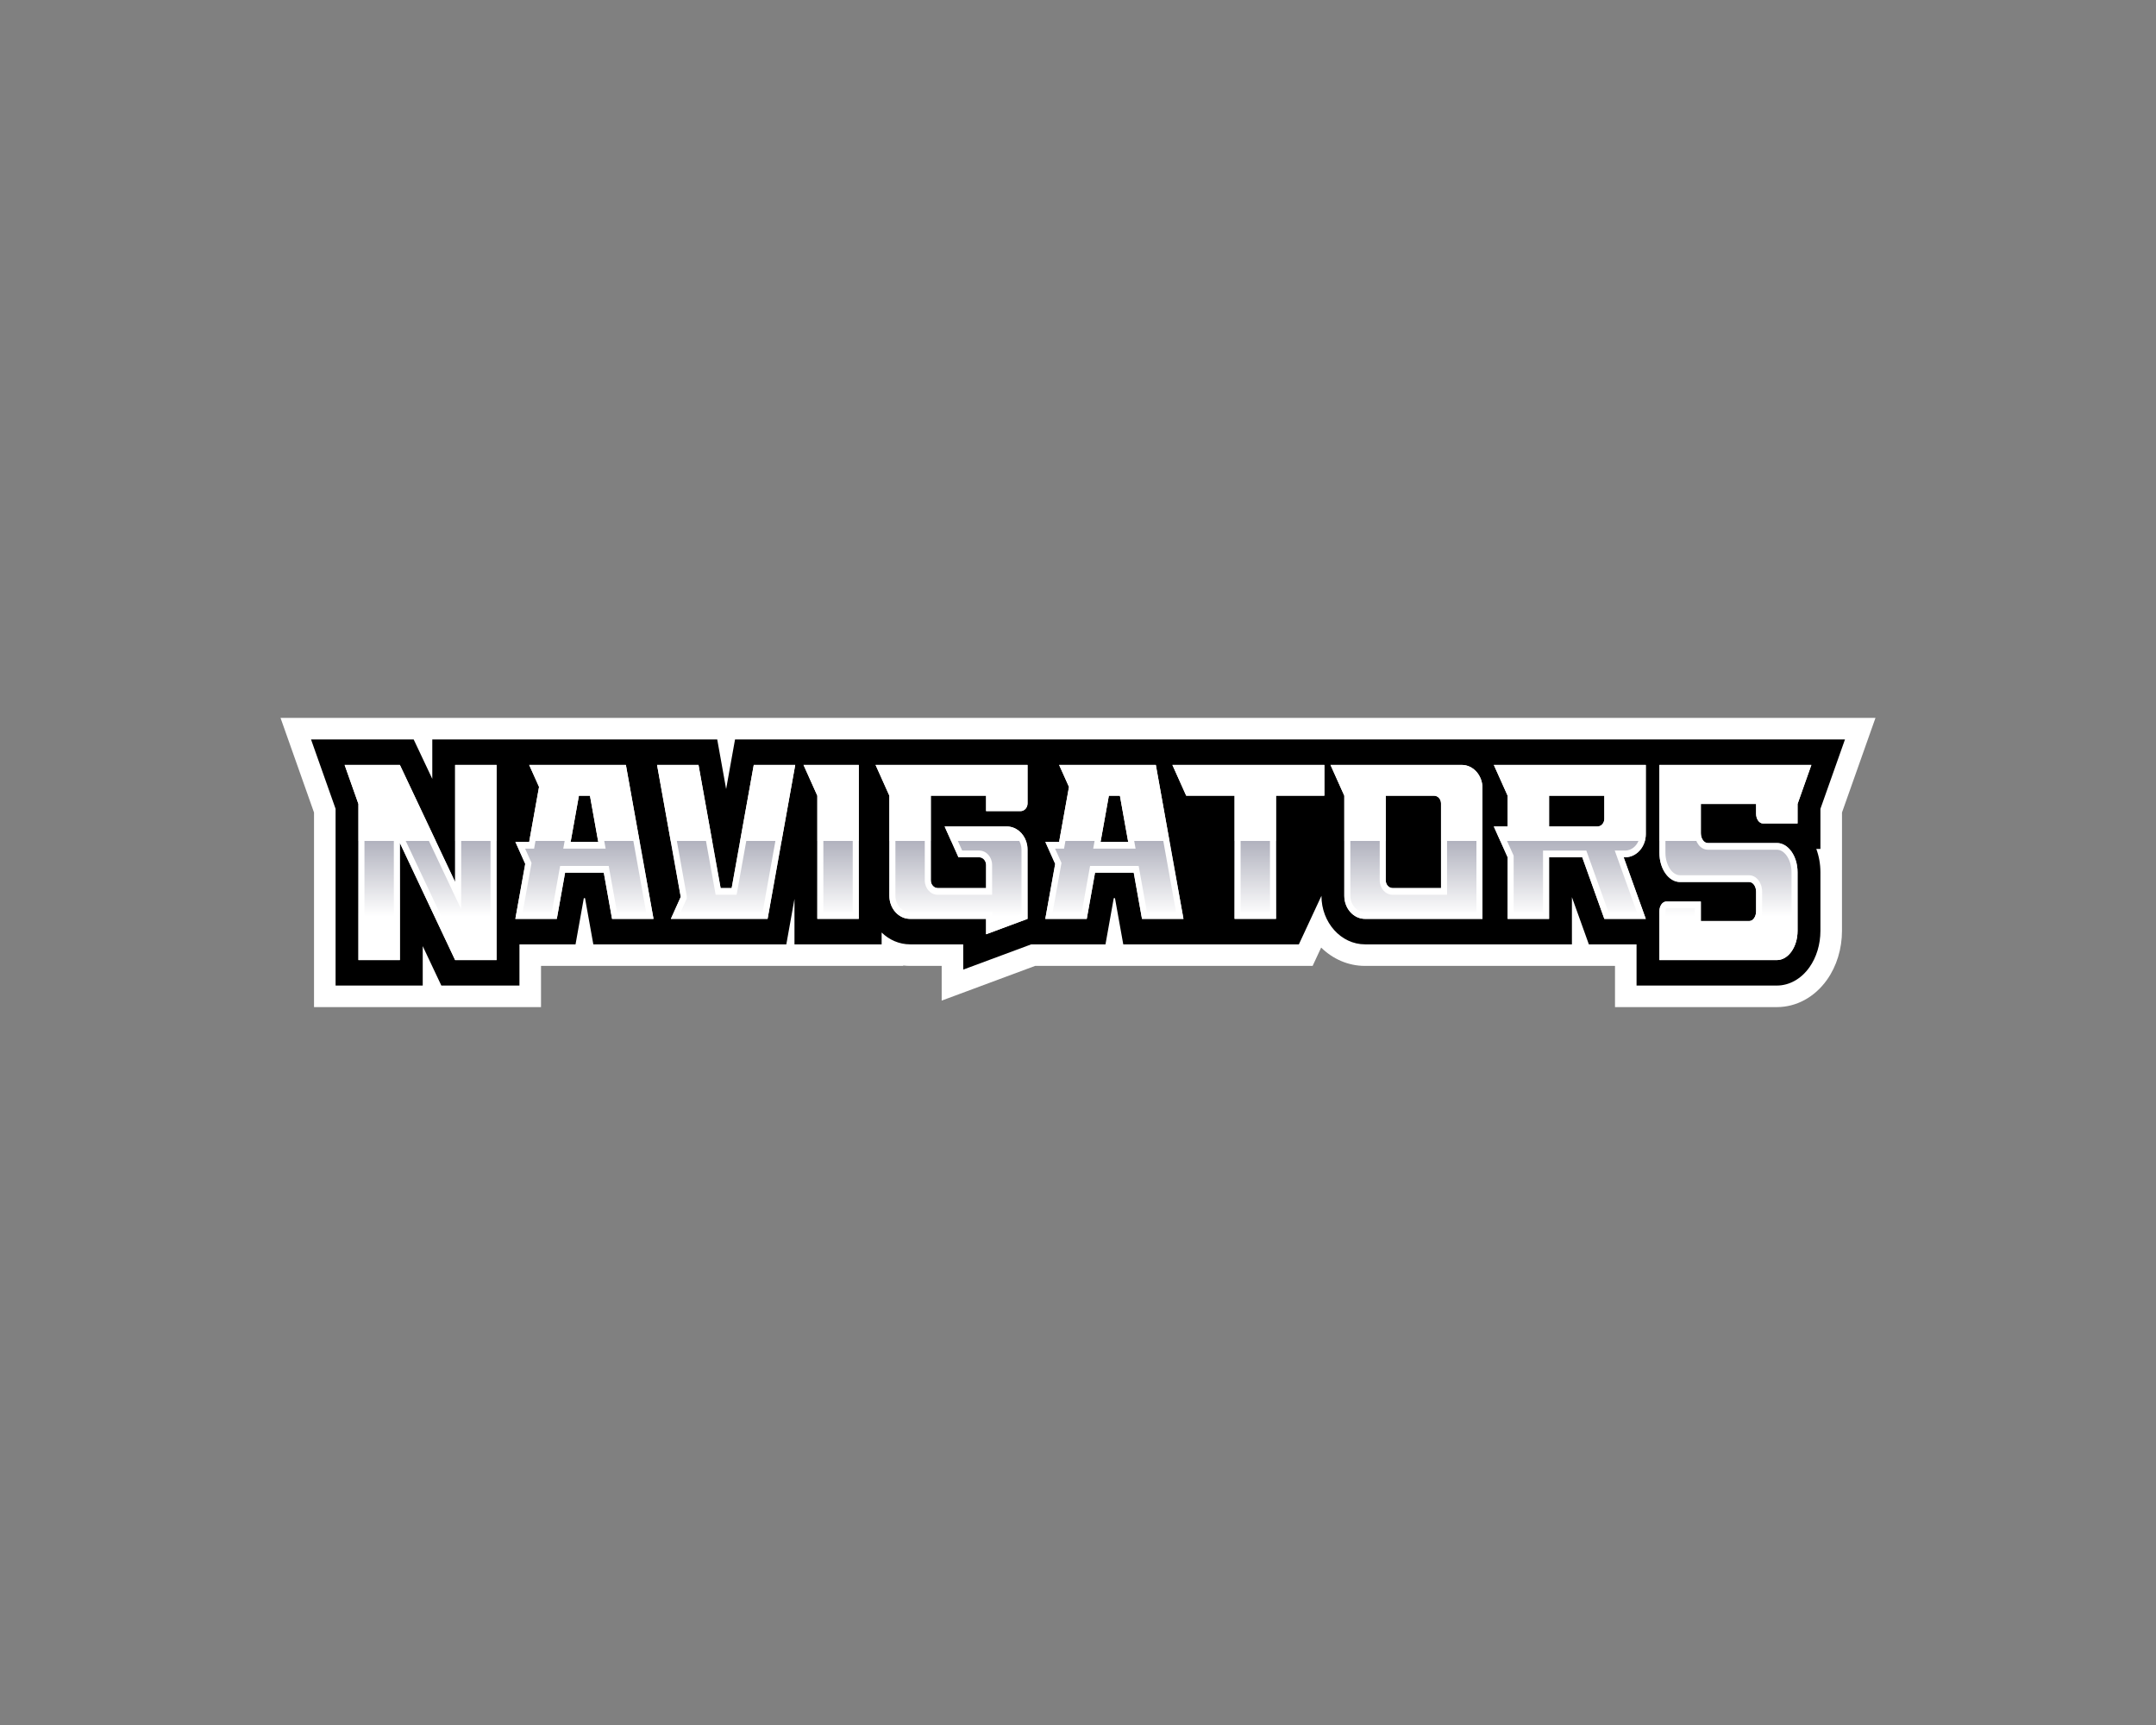 <?xml version="1.0" encoding="UTF-8"?>
<svg xmlns="http://www.w3.org/2000/svg" xmlns:xlink="http://www.w3.org/1999/xlink" viewBox="0 0 2500 2000">
  <rect x="0" y="0" width="2500" height="2000" fill="#808080" stroke="none"/>
  <defs>
    <style>
      .cls-1 {
        fill: url(#linear-gradient);
      }

      .cls-2 {
        fill: #fff;
      }

      .cls-3 {
        fill: url(#linear-gradient-8);
      }

      .cls-4 {
        fill: url(#linear-gradient-9);
      }

      .cls-5 {
        fill: url(#linear-gradient-3);
      }

      .cls-6 {
        fill: url(#linear-gradient-4);
      }

      .cls-7 {
        fill: url(#linear-gradient-2);
      }

      .cls-8 {
        fill: url(#linear-gradient-6);
      }

      .cls-9 {
        fill: url(#linear-gradient-7);
      }

      .cls-10 {
        fill: url(#linear-gradient-5);
      }

      .cls-11 {
        fill: url(#linear-gradient-10);
      }
    </style>
    <linearGradient id="linear-gradient" x1="487.71" y1="888.34" x2="487.71" y2="1062.36" gradientUnits="userSpaceOnUse">
      <stop offset=".5" stop-color="#fff"/>
      <stop offset=".5" stop-color="#b1b2be"/>
      <stop offset="1" stop-color="#fff"/>
    </linearGradient>
    <linearGradient id="linear-gradient-2" x1="677.67" y1="888.34" x2="677.67" y2="1062.36" xlink:href="#linear-gradient"/>
    <linearGradient id="linear-gradient-3" x1="841.99" y1="888.34" x2="841.99" y2="1062.36" xlink:href="#linear-gradient"/>
    <linearGradient id="linear-gradient-4" x1="963.75" y1="888.34" x2="963.75" y2="1062.36" xlink:href="#linear-gradient"/>
    <linearGradient id="linear-gradient-5" x1="1103.35" y1="888.34" x2="1103.35" y2="1062.36" xlink:href="#linear-gradient"/>
    <linearGradient id="linear-gradient-6" x1="1292.17" y1="888.34" x2="1292.17" y2="1062.36" xlink:href="#linear-gradient"/>
    <linearGradient id="linear-gradient-7" x1="1447.57" y1="888.34" x2="1447.57" y2="1062.36" xlink:href="#linear-gradient"/>
    <linearGradient id="linear-gradient-8" x1="1630.88" y1="888.34" x2="1630.88" y2="1062.36" xlink:href="#linear-gradient"/>
    <linearGradient id="linear-gradient-9" x1="1820.27" y1="888.34" x2="1820.27" y2="1062.36" xlink:href="#linear-gradient"/>
    <linearGradient id="linear-gradient-10" x1="2012.29" y1="888.34" x2="2012.29" y2="1062.36" xlink:href="#linear-gradient"/>
  </defs>
  <g id="Layer_2" data-name="Layer 2">
    <path class="cls-2" d="M364.12,942.02v225.64h263.21v-47.77h419.97v-.46c2.65,.3,5.32,.46,8.01,.46h36.61v40.24l108.35-40.24h321.79l9.89-21.26c13.43,13.2,31.3,21.26,50.88,21.26h289.85v47.77h187.67c22.7,0,43.91-11.57,58.2-31.74,11.18-15.79,17.33-35.93,17.33-56.73v-67.89c0-.68,0-1.36-.02-2.04h.03v-67.24l38.83-109.69H325.29s38.82,109.69,38.82,109.69Z"/>
  </g>
  <g id="Layer_1" data-name="Layer 1">
    <g>
      <path d="M1934.88,857.34h0s-239.91,0-239.91,0H852.31l-10.32,57.48-10.32-57.48H501.26v45.71l-21.58-45.71h-119.02l28.46,80.39v204.94h101.06v-45.71l21.58,45.71h90.57v-47.77h65.03l9.61-53.55h1.41l9.61,53.55h223.79l9.46-52.68v52.68h101.06v-13.72c8.86,8.54,20.4,13.72,33.01,13.72h61.61v29.28l78.86-29.28h86.08l9.61-53.55h1.41l9.61,53.55h203.62l26.18-56.3c0,31.04,22.67,56.3,50.53,56.3h239.91v-54.71l19.64,54.71h55.3v47.77h162.67c14.48,0,28.26-7.72,37.79-21.18,8.21-11.6,12.74-26.62,12.74-42.28v-67.89c0-9.45-1.65-18.67-4.76-27.04h4.77v-46.53l28.46-80.4h-204.46Z"/>
      <g>
        <g>
          <polygon class="cls-1" points="527.76 1022.63 463.68 886.86 399.6 886.86 415.62 932.12 415.62 1113.14 463.68 1113.14 463.68 977.37 527.76 1113.14 575.82 1113.14 575.82 886.86 527.76 886.86 527.76 1022.63"/>
          <path class="cls-7" d="M613.59,886.86l11.44,25.49v.02l-11.44,63.74h-16.02l11.44,25.49-11.44,63.76h48.06l9.61-53.55h44.86l9.61,53.55h48.06l-32.04-178.5h-112.14Zm48.06,89.25l9.61-53.55h12.82l9.61,53.55h-32.04Z"/>
          <polygon class="cls-5" points="848.4 1029.66 835.58 1029.66 809.95 886.86 761.89 886.86 789.35 1039.86 789.35 1039.88 777.91 1065.36 890.05 1065.36 922.09 886.86 874.03 886.86 848.4 1029.66"/>
          <polygon class="cls-6" points="947.73 922.56 947.73 1065.36 995.79 1065.36 995.79 886.86 931.71 886.86 947.73 922.56"/>
          <path class="cls-10" d="M1031.27,922.56v116.03c0,14.78,10.77,26.77,24.03,26.77h88.11v17.85l48.06-17.85v-80.33c0-3.13-.48-6.12-1.38-8.93-3.29-10.39-12.19-17.85-22.65-17.85h-72.09l16.02,35.7h24.03c4.42,0,8.01,4,8.01,8.93v26.77h-56.07c-4.42,0-8.01-4-8.01-8.93v-98.17h64.08v17.85h40.05c4.42,0,8.01-4,8.01-8.93v-44.63h-176.22l16.02,35.7Z"/>
          <path class="cls-8" d="M1228.09,886.86l11.44,25.49v.02l-11.44,63.74h-16.02l11.44,25.49-11.44,63.76h48.06l9.61-53.55h44.86l9.61,53.55h48.06l-32.04-178.5h-112.14Zm48.06,89.25l9.61-53.55h12.82l9.61,53.55h-32.04Z"/>
          <polygon class="cls-9" points="1375.48 922.56 1431.55 922.56 1431.55 1065.36 1479.61 1065.36 1479.61 922.56 1535.68 922.56 1535.68 886.86 1359.45 886.86 1375.48 922.56"/>
          <path class="cls-3" d="M1694.97,886.86h-152.2l16.02,35.7v116.03c0,14.78,10.77,26.77,24.03,26.77h136.17v-151.73c0-14.78-10.76-26.77-24.02-26.77Zm-24.03,142.8h-56.07c-4.42,0-8.01-4-8.01-8.93v-98.17h56.07c4.42,0,8.01,4,8.01,8.93v98.17Z"/>
          <path class="cls-4" d="M1748.17,922.56v35.7h-16.02l16.02,35.7v71.4h48.06v-71.4h38.45l25.63,71.4h48.06l-25.63-71.4h1.6c13.27,0,24.04-12,24.04-26.77v-80.33h-176.22l16.02,35.7Zm48.06,0h64.08v26.77c0,4.93-3.59,8.93-8.01,8.93h-56.07v-35.7Z"/>
          <path class="cls-11" d="M2084.38,886.86h-160.21v101.83c0,18.73,10.77,33.94,24.03,33.94h80.1c4.42,0,8.01,5.07,8.01,11.32v22.62c0,6.25-3.59,11.32-8.01,11.32h-56.07v-22.64h-40.05c-4.43,0-8.01,5.07-8.01,11.32v56.57h136.17c13.26,0,24.03-15.21,24.03-33.94v-67.89c0-18.74-10.77-33.94-24.03-33.94h-80.1c-4.42,0-8.01-5.07-8.01-11.32v-33.93h64.08v11.31c0,6.24,3.59,11.31,8.01,11.31h40.06v-22.62l16.02-45.26h-16.02Z"/>
        </g>
        <g>
          <path class="cls-2" d="M568.82,894.66v210.68h-36.84l-62.11-131.6-13.2-27.96v159.55h-34.06v-174.7l-.49-1.38-12.24-34.6h49.56l62.11,131.6,13.2,27.96v-159.55h34.06m7-7.8h-48.06v135.77l-64.08-135.77h-64.08l16.02,45.26v181.02h48.06v-135.77l64.08,135.77h48.06v-226.28h0Z"/>
          <path class="cls-2" d="M719.99,894.66l29.24,162.9h-33.78l-8.49-47.28-1.13-6.27h-56.33l-1.13,6.27-8.49,47.28h-33.78l9.77-54.44,.47-2.62-1.07-2.39-6.37-14.2h10.43l1.13-6.27,11.44-63.74,.14-.77v-2.61l-.74-1.65-6.37-14.2h95.08m-66.88,89.25h49.12l-1.67-9.33-9.61-53.55-1.13-6.27h-24.29l-1.13,6.27-9.61,53.55-1.67,9.33m72.62-97.05h-112.14l11.44,25.49v.02l-11.44,63.74h-16.02l11.44,25.49-11.44,63.76h48.06l9.61-53.55h44.86l9.61,53.55h48.06l-32.04-178.5h0Zm-64.08,89.25l9.61-53.55h12.82l9.61,53.55h-32.04Z"/>
          <path class="cls-2" d="M913.55,894.66l-29.24,162.9h-95.08l6.37-14.2,.74-1.66v-2.61l-.14-.76-25.78-143.67h33.78l24.51,136.53,1.13,6.27h24.3l1.13-6.27,24.51-136.53h33.78m8.54-7.8h-48.06l-25.63,142.8h-12.82l-25.63-142.8h-48.06l27.46,153v.02l-11.44,25.49h112.14l32.04-178.5h0Z"/>
          <path class="cls-2" d="M988.79,894.66v162.9h-34.06v-136.84l-.74-1.65-10.96-24.41h45.76m7-7.8h-64.08l16.02,35.7v142.8h48.06v-178.5h0Z"/>
          <path class="cls-2" d="M1184.47,894.66v36.83c0,.62-.45,1.13-1.01,1.13h-33.05v-17.85h-78.08v105.97c0,9.22,6.73,16.73,15.01,16.73h63.07v-34.57c0-9.22-6.73-16.73-15.01-16.73h-19.7l-9.02-20.1h60.77c7.21,0,13.66,5.08,16.06,12.67,.64,2.01,.97,4.13,.97,6.3v74.71l-34.06,12.65v-14.83h-95.11c-9.39,0-17.03-8.51-17.03-18.97v-117.87l-.74-1.65-10.96-24.41h157.9m7-7.8h-176.22l16.02,35.7v116.03c0,14.78,10.77,26.77,24.03,26.77h88.11v17.85l48.06-17.85v-80.33c0-3.13-.48-6.12-1.38-8.93-3.29-10.39-12.19-17.85-22.65-17.85h-72.09l16.02,35.7h24.03c4.42,0,8.01,4,8.01,8.93v26.77h-56.07c-4.42,0-8.01-4-8.01-8.93v-98.17h64.08v17.85h40.05c4.42,0,8.01-4,8.01-8.93v-44.63h0Z"/>
          <path class="cls-2" d="M1334.49,894.66l29.24,162.9h-33.78l-8.49-47.28-1.13-6.27h-56.33l-1.13,6.27-8.49,47.28h-33.78l9.77-54.44,.47-2.62-1.07-2.39-6.37-14.2h10.43l1.13-6.27,11.44-63.74,.14-.77v-2.61l-.74-1.65-6.37-14.2h95.08m-66.88,89.25h49.12l-1.67-9.33-9.61-53.55-1.13-6.27h-24.29l-1.13,6.27-9.61,53.55-1.67,9.33m72.62-97.05h-112.14l11.44,25.49v.02l-11.44,63.74h-16.02l11.44,25.49-11.44,63.76h48.06l9.61-53.55h44.86l9.61,53.55h48.06l-32.04-178.5h0Zm-64.08,89.25l9.61-53.55h12.82l9.61,53.55h-32.04Z"/>
          <path class="cls-2" d="M1528.68,894.66v20.1h-56.07v142.8h-34.06v-142.8h-58.75l-9.02-20.1h157.9m7-7.8h-176.22l16.02,35.7h56.07v142.8h48.06v-142.8h56.07v-35.7h0Z"/>
          <path class="cls-2" d="M1694.97,894.66c4.55,0,8.82,1.97,12.04,5.56,3.22,3.59,4.99,8.35,4.99,13.42v143.93h-129.17c-9.39,0-17.03-8.51-17.03-18.97v-117.87l-.74-1.65-10.95-24.41h140.87m-80.1,142.8h63.07v-105.97c0-9.22-6.73-16.73-15.01-16.73h-63.07v105.97c0,9.22,6.73,16.73,15.01,16.73m80.1-150.6h-152.2l16.02,35.7v116.03c0,14.78,10.77,26.77,24.03,26.77h136.17v-151.73c0-14.78-10.76-26.77-24.02-26.77h0Zm-80.1,142.8c-4.42,0-8.01-4-8.01-8.93v-98.17h56.07c4.42,0,8.01,4,8.01,8.93v98.17h-56.07Z"/>
          <path class="cls-2" d="M1901.38,894.66v72.53c0,10.46-7.64,18.97-17.04,18.97h-11.94l3.84,10.7,21.79,60.71h-32.98l-23.87-66.5-1.76-4.9h-50.19v71.4h-34.06v-65.44l-.74-1.65-10.95-24.41h11.69v-45.34l-.74-1.65-10.95-24.41h157.9m-112.14,71.4h63.07c8.28,0,15.01-7.5,15.01-16.73v-34.57h-78.08v51.3m119.14-79.2h-176.22l16.02,35.7v35.7h-16.02l16.02,35.7v71.4h48.06v-71.4h38.45l25.63,71.4h48.06l-25.63-71.4h1.6c13.27,0,24.04-12,24.04-26.77v-80.33h0Zm-112.14,71.4v-35.7h64.08v26.77c0,4.93-3.59,8.93-8.01,8.93h-56.07Z"/>
          <path class="cls-2" d="M2090.11,894.66l-12.25,34.6-.49,1.38v16.3h-32.92c-.38-.29-1.15-1.55-1.15-3.51v-19.11h-78.08v41.73c0,10.54,6.73,19.12,15.01,19.12h80.1c9.23,0,17.03,11.97,17.03,26.14v67.89c0,14.17-7.8,26.14-17.03,26.14h-129.17v-48.77c0-1.97,.76-3.23,1.14-3.52h32.92v22.64h63.07c8.28,0,15.01-8.58,15.01-19.12v-22.62c0-10.54-6.73-19.12-15.01-19.12h-80.1c-9.23,0-17.03-11.97-17.03-26.14v-94.03h158.94m10.29-7.8h-176.23v101.83c0,18.73,10.77,33.94,24.03,33.94h80.1c4.42,0,8.01,5.07,8.01,11.32v22.62c0,6.25-3.59,11.32-8.01,11.32h-56.07v-22.64h-40.05c-4.43,0-8.01,5.07-8.01,11.32v56.57h136.17c13.26,0,24.03-15.21,24.03-33.94v-67.89c0-18.74-10.77-33.94-24.03-33.94h-80.1c-4.42,0-8.01-5.07-8.01-11.32v-33.93h64.08v11.31c0,6.24,3.59,11.31,8.01,11.31h40.06v-22.62l16.02-45.26h0Z"/>
        </g>
      </g>
    </g>
  </g>
</svg>